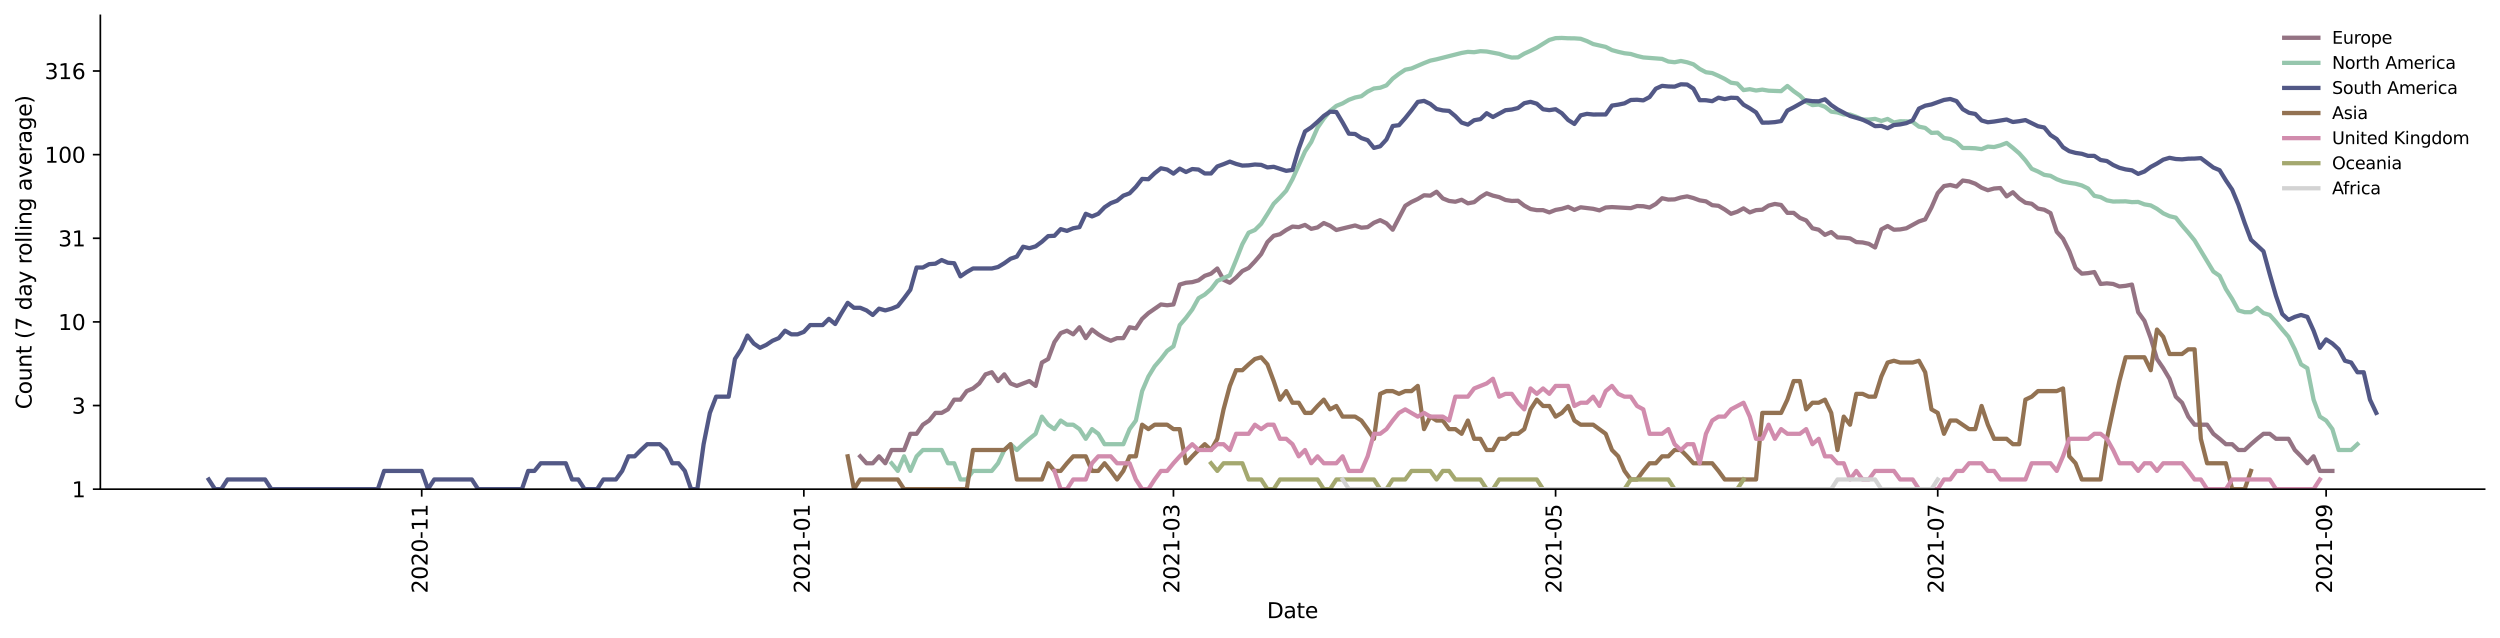 <?xml version="1.0" encoding="utf-8" standalone="no"?>
<!DOCTYPE svg PUBLIC "-//W3C//DTD SVG 1.1//EN"
  "http://www.w3.org/Graphics/SVG/1.1/DTD/svg11.dtd">
<svg height="298.621pt" version="1.1" viewBox="0 0 1170.166 298.621" width="1170.166pt" xmlns="http://www.w3.org/2000/svg" xmlns:xlink="http://www.w3.org/1999/xlink">
 <defs>
  <style type="text/css">*{stroke-linecap:butt;stroke-linejoin:round;}</style>
 </defs>
 <g id="figure_1">
  <g id="patch_1">
   <path d="M 0 298.621 
L 1170.166 298.621 
L 1170.166 0 
L 0 0 
z
" style="fill:#ffffff;"/>
  </g>
  <g id="axes_1">
   <g id="patch_2">
    <path d="M 46.966 228.96 
L 1162.966 228.96 
L 1162.966 7.2 
L 46.966 7.2 
z
" style="fill:#ffffff;"/>
   </g>
   <g id="matplotlib.axis_1">
    <g id="xtick_1">
     <g id="line2d_1">
      <defs>
       <path d="M 0 0 
L 0 3.5 
" id="m17abf84354" style="stroke:#000000;stroke-width:0.8;"/>
      </defs>
      <g>
       <use style="stroke:#000000;stroke-width:0.8;" x="197.388" xlink:href="#m17abf84354" y="228.96"/>
      </g>
     </g>
     <g id="text_1">
      <!-- 2020-11 -->
      <g transform="translate(200.147 277.743)rotate(-90)scale(0.1 -0.1)">
       <defs>
        <path d="M 1228 531 
L 3431 531 
L 3431 0 
L 469 0 
L 469 531 
Q 828 903 1448 1529 
Q 2069 2156 2228 2338 
Q 2531 2678 2651 2914 
Q 2772 3150 2772 3378 
Q 2772 3750 2511 3984 
Q 2250 4219 1831 4219 
Q 1534 4219 1204 4116 
Q 875 4013 500 3803 
L 500 4441 
Q 881 4594 1212 4672 
Q 1544 4750 1819 4750 
Q 2544 4750 2975 4387 
Q 3406 4025 3406 3419 
Q 3406 3131 3298 2873 
Q 3191 2616 2906 2266 
Q 2828 2175 2409 1742 
Q 1991 1309 1228 531 
z
" id="DejaVuSans-32" transform="scale(0.016)"/>
        <path d="M 2034 4250 
Q 1547 4250 1301 3770 
Q 1056 3291 1056 2328 
Q 1056 1369 1301 889 
Q 1547 409 2034 409 
Q 2525 409 2770 889 
Q 3016 1369 3016 2328 
Q 3016 3291 2770 3770 
Q 2525 4250 2034 4250 
z
M 2034 4750 
Q 2819 4750 3233 4129 
Q 3647 3509 3647 2328 
Q 3647 1150 3233 529 
Q 2819 -91 2034 -91 
Q 1250 -91 836 529 
Q 422 1150 422 2328 
Q 422 3509 836 4129 
Q 1250 4750 2034 4750 
z
" id="DejaVuSans-30" transform="scale(0.016)"/>
        <path d="M 313 2009 
L 1997 2009 
L 1997 1497 
L 313 1497 
L 313 2009 
z
" id="DejaVuSans-2d" transform="scale(0.016)"/>
        <path d="M 794 531 
L 1825 531 
L 1825 4091 
L 703 3866 
L 703 4441 
L 1819 4666 
L 2450 4666 
L 2450 531 
L 3481 531 
L 3481 0 
L 794 0 
L 794 531 
z
" id="DejaVuSans-31" transform="scale(0.016)"/>
       </defs>
       <use xlink:href="#DejaVuSans-32"/>
       <use x="63.623" xlink:href="#DejaVuSans-30"/>
       <use x="127.246" xlink:href="#DejaVuSans-32"/>
       <use x="190.869" xlink:href="#DejaVuSans-30"/>
       <use x="254.492" xlink:href="#DejaVuSans-2d"/>
       <use x="290.576" xlink:href="#DejaVuSans-31"/>
       <use x="354.199" xlink:href="#DejaVuSans-31"/>
      </g>
     </g>
    </g>
    <g id="xtick_2">
     <g id="line2d_2">
      <g>
       <use style="stroke:#000000;stroke-width:0.8;" x="376.253" xlink:href="#m17abf84354" y="228.96"/>
      </g>
     </g>
     <g id="text_2">
      <!-- 2021-01 -->
      <g transform="translate(379.012 277.743)rotate(-90)scale(0.1 -0.1)">
       <use xlink:href="#DejaVuSans-32"/>
       <use x="63.623" xlink:href="#DejaVuSans-30"/>
       <use x="127.246" xlink:href="#DejaVuSans-32"/>
       <use x="190.869" xlink:href="#DejaVuSans-31"/>
       <use x="254.492" xlink:href="#DejaVuSans-2d"/>
       <use x="290.576" xlink:href="#DejaVuSans-30"/>
       <use x="354.199" xlink:href="#DejaVuSans-31"/>
      </g>
     </g>
    </g>
    <g id="xtick_3">
     <g id="line2d_3">
      <g>
       <use style="stroke:#000000;stroke-width:0.8;" x="549.254" xlink:href="#m17abf84354" y="228.96"/>
      </g>
     </g>
     <g id="text_3">
      <!-- 2021-03 -->
      <g transform="translate(552.013 277.743)rotate(-90)scale(0.1 -0.1)">
       <defs>
        <path d="M 2597 2516 
Q 3050 2419 3304 2112 
Q 3559 1806 3559 1356 
Q 3559 666 3084 287 
Q 2609 -91 1734 -91 
Q 1441 -91 1130 -33 
Q 819 25 488 141 
L 488 750 
Q 750 597 1062 519 
Q 1375 441 1716 441 
Q 2309 441 2620 675 
Q 2931 909 2931 1356 
Q 2931 1769 2642 2001 
Q 2353 2234 1838 2234 
L 1294 2234 
L 1294 2753 
L 1863 2753 
Q 2328 2753 2575 2939 
Q 2822 3125 2822 3475 
Q 2822 3834 2567 4026 
Q 2313 4219 1838 4219 
Q 1578 4219 1281 4162 
Q 984 4106 628 3988 
L 628 4550 
Q 988 4650 1302 4700 
Q 1616 4750 1894 4750 
Q 2613 4750 3031 4423 
Q 3450 4097 3450 3541 
Q 3450 3153 3228 2886 
Q 3006 2619 2597 2516 
z
" id="DejaVuSans-33" transform="scale(0.016)"/>
       </defs>
       <use xlink:href="#DejaVuSans-32"/>
       <use x="63.623" xlink:href="#DejaVuSans-30"/>
       <use x="127.246" xlink:href="#DejaVuSans-32"/>
       <use x="190.869" xlink:href="#DejaVuSans-31"/>
       <use x="254.492" xlink:href="#DejaVuSans-2d"/>
       <use x="290.576" xlink:href="#DejaVuSans-30"/>
       <use x="354.199" xlink:href="#DejaVuSans-33"/>
      </g>
     </g>
    </g>
    <g id="xtick_4">
     <g id="line2d_4">
      <g>
       <use style="stroke:#000000;stroke-width:0.8;" x="728.119" xlink:href="#m17abf84354" y="228.96"/>
      </g>
     </g>
     <g id="text_4">
      <!-- 2021-05 -->
      <g transform="translate(730.878 277.743)rotate(-90)scale(0.1 -0.1)">
       <defs>
        <path d="M 691 4666 
L 3169 4666 
L 3169 4134 
L 1269 4134 
L 1269 2991 
Q 1406 3038 1543 3061 
Q 1681 3084 1819 3084 
Q 2600 3084 3056 2656 
Q 3513 2228 3513 1497 
Q 3513 744 3044 326 
Q 2575 -91 1722 -91 
Q 1428 -91 1123 -41 
Q 819 9 494 109 
L 494 744 
Q 775 591 1075 516 
Q 1375 441 1709 441 
Q 2250 441 2565 725 
Q 2881 1009 2881 1497 
Q 2881 1984 2565 2268 
Q 2250 2553 1709 2553 
Q 1456 2553 1204 2497 
Q 953 2441 691 2322 
L 691 4666 
z
" id="DejaVuSans-35" transform="scale(0.016)"/>
       </defs>
       <use xlink:href="#DejaVuSans-32"/>
       <use x="63.623" xlink:href="#DejaVuSans-30"/>
       <use x="127.246" xlink:href="#DejaVuSans-32"/>
       <use x="190.869" xlink:href="#DejaVuSans-31"/>
       <use x="254.492" xlink:href="#DejaVuSans-2d"/>
       <use x="290.576" xlink:href="#DejaVuSans-30"/>
       <use x="354.199" xlink:href="#DejaVuSans-35"/>
      </g>
     </g>
    </g>
    <g id="xtick_5">
     <g id="line2d_5">
      <g>
       <use style="stroke:#000000;stroke-width:0.8;" x="906.983" xlink:href="#m17abf84354" y="228.96"/>
      </g>
     </g>
     <g id="text_5">
      <!-- 2021-07 -->
      <g transform="translate(909.743 277.743)rotate(-90)scale(0.1 -0.1)">
       <defs>
        <path d="M 525 4666 
L 3525 4666 
L 3525 4397 
L 1831 0 
L 1172 0 
L 2766 4134 
L 525 4134 
L 525 4666 
z
" id="DejaVuSans-37" transform="scale(0.016)"/>
       </defs>
       <use xlink:href="#DejaVuSans-32"/>
       <use x="63.623" xlink:href="#DejaVuSans-30"/>
       <use x="127.246" xlink:href="#DejaVuSans-32"/>
       <use x="190.869" xlink:href="#DejaVuSans-31"/>
       <use x="254.492" xlink:href="#DejaVuSans-2d"/>
       <use x="290.576" xlink:href="#DejaVuSans-30"/>
       <use x="354.199" xlink:href="#DejaVuSans-37"/>
      </g>
     </g>
    </g>
    <g id="xtick_6">
     <g id="line2d_6">
      <g>
       <use style="stroke:#000000;stroke-width:0.8;" x="1088.781" xlink:href="#m17abf84354" y="228.96"/>
      </g>
     </g>
     <g id="text_6">
      <!-- 2021-09 -->
      <g transform="translate(1091.54 277.743)rotate(-90)scale(0.1 -0.1)">
       <defs>
        <path d="M 703 97 
L 703 672 
Q 941 559 1184 500 
Q 1428 441 1663 441 
Q 2288 441 2617 861 
Q 2947 1281 2994 2138 
Q 2813 1869 2534 1725 
Q 2256 1581 1919 1581 
Q 1219 1581 811 2004 
Q 403 2428 403 3163 
Q 403 3881 828 4315 
Q 1253 4750 1959 4750 
Q 2769 4750 3195 4129 
Q 3622 3509 3622 2328 
Q 3622 1225 3098 567 
Q 2575 -91 1691 -91 
Q 1453 -91 1209 -44 
Q 966 3 703 97 
z
M 1959 2075 
Q 2384 2075 2632 2365 
Q 2881 2656 2881 3163 
Q 2881 3666 2632 3958 
Q 2384 4250 1959 4250 
Q 1534 4250 1286 3958 
Q 1038 3666 1038 3163 
Q 1038 2656 1286 2365 
Q 1534 2075 1959 2075 
z
" id="DejaVuSans-39" transform="scale(0.016)"/>
       </defs>
       <use xlink:href="#DejaVuSans-32"/>
       <use x="63.623" xlink:href="#DejaVuSans-30"/>
       <use x="127.246" xlink:href="#DejaVuSans-32"/>
       <use x="190.869" xlink:href="#DejaVuSans-31"/>
       <use x="254.492" xlink:href="#DejaVuSans-2d"/>
       <use x="290.576" xlink:href="#DejaVuSans-30"/>
       <use x="354.199" xlink:href="#DejaVuSans-39"/>
      </g>
     </g>
    </g>
    <g id="text_7">
     <!-- Date -->
     <g transform="translate(593.015 289.341)scale(0.1 -0.1)">
      <defs>
       <path d="M 1259 4147 
L 1259 519 
L 2022 519 
Q 2988 519 3436 956 
Q 3884 1394 3884 2338 
Q 3884 3275 3436 3711 
Q 2988 4147 2022 4147 
L 1259 4147 
z
M 628 4666 
L 1925 4666 
Q 3281 4666 3915 4102 
Q 4550 3538 4550 2338 
Q 4550 1131 3912 565 
Q 3275 0 1925 0 
L 628 0 
L 628 4666 
z
" id="DejaVuSans-44" transform="scale(0.016)"/>
       <path d="M 2194 1759 
Q 1497 1759 1228 1600 
Q 959 1441 959 1056 
Q 959 750 1161 570 
Q 1363 391 1709 391 
Q 2188 391 2477 730 
Q 2766 1069 2766 1631 
L 2766 1759 
L 2194 1759 
z
M 3341 1997 
L 3341 0 
L 2766 0 
L 2766 531 
Q 2569 213 2275 61 
Q 1981 -91 1556 -91 
Q 1019 -91 701 211 
Q 384 513 384 1019 
Q 384 1609 779 1909 
Q 1175 2209 1959 2209 
L 2766 2209 
L 2766 2266 
Q 2766 2663 2505 2880 
Q 2244 3097 1772 3097 
Q 1472 3097 1187 3025 
Q 903 2953 641 2809 
L 641 3341 
Q 956 3463 1253 3523 
Q 1550 3584 1831 3584 
Q 2591 3584 2966 3190 
Q 3341 2797 3341 1997 
z
" id="DejaVuSans-61" transform="scale(0.016)"/>
       <path d="M 1172 4494 
L 1172 3500 
L 2356 3500 
L 2356 3053 
L 1172 3053 
L 1172 1153 
Q 1172 725 1289 603 
Q 1406 481 1766 481 
L 2356 481 
L 2356 0 
L 1766 0 
Q 1100 0 847 248 
Q 594 497 594 1153 
L 594 3053 
L 172 3053 
L 172 3500 
L 594 3500 
L 594 4494 
L 1172 4494 
z
" id="DejaVuSans-74" transform="scale(0.016)"/>
       <path d="M 3597 1894 
L 3597 1613 
L 953 1613 
Q 991 1019 1311 708 
Q 1631 397 2203 397 
Q 2534 397 2845 478 
Q 3156 559 3463 722 
L 3463 178 
Q 3153 47 2828 -22 
Q 2503 -91 2169 -91 
Q 1331 -91 842 396 
Q 353 884 353 1716 
Q 353 2575 817 3079 
Q 1281 3584 2069 3584 
Q 2775 3584 3186 3129 
Q 3597 2675 3597 1894 
z
M 3022 2063 
Q 3016 2534 2758 2815 
Q 2500 3097 2075 3097 
Q 1594 3097 1305 2825 
Q 1016 2553 972 2059 
L 3022 2063 
z
" id="DejaVuSans-65" transform="scale(0.016)"/>
      </defs>
      <use xlink:href="#DejaVuSans-44"/>
      <use x="77.002" xlink:href="#DejaVuSans-61"/>
      <use x="138.281" xlink:href="#DejaVuSans-74"/>
      <use x="177.49" xlink:href="#DejaVuSans-65"/>
     </g>
    </g>
   </g>
   <g id="matplotlib.axis_2">
    <g id="ytick_1">
     <g id="line2d_7">
      <defs>
       <path d="M 0 0 
L -3.5 0 
" id="m93c67cd9a4" style="stroke:#000000;stroke-width:0.8;"/>
      </defs>
      <g>
       <use style="stroke:#000000;stroke-width:0.8;" x="46.966" xlink:href="#m93c67cd9a4" y="228.96"/>
      </g>
     </g>
     <g id="text_8">
      <!-- 1 -->
      <g transform="translate(33.603 232.759)scale(0.1 -0.1)">
       <use xlink:href="#DejaVuSans-31"/>
      </g>
     </g>
    </g>
    <g id="ytick_2">
     <g id="line2d_8">
      <g>
       <use style="stroke:#000000;stroke-width:0.8;" x="46.966" xlink:href="#m93c67cd9a4" y="189.814"/>
      </g>
     </g>
     <g id="text_9">
      <!-- 3 -->
      <g transform="translate(33.603 193.613)scale(0.1 -0.1)">
       <use xlink:href="#DejaVuSans-33"/>
      </g>
     </g>
    </g>
    <g id="ytick_3">
     <g id="line2d_9">
      <g>
       <use style="stroke:#000000;stroke-width:0.8;" x="46.966" xlink:href="#m93c67cd9a4" y="150.668"/>
      </g>
     </g>
     <g id="text_10">
      <!-- 10 -->
      <g transform="translate(27.241 154.467)scale(0.1 -0.1)">
       <use xlink:href="#DejaVuSans-31"/>
       <use x="63.623" xlink:href="#DejaVuSans-30"/>
      </g>
     </g>
    </g>
    <g id="ytick_4">
     <g id="line2d_10">
      <g>
       <use style="stroke:#000000;stroke-width:0.8;" x="46.966" xlink:href="#m93c67cd9a4" y="111.522"/>
      </g>
     </g>
     <g id="text_11">
      <!-- 31 -->
      <g transform="translate(27.241 115.322)scale(0.1 -0.1)">
       <use xlink:href="#DejaVuSans-33"/>
       <use x="63.623" xlink:href="#DejaVuSans-31"/>
      </g>
     </g>
    </g>
    <g id="ytick_5">
     <g id="line2d_11">
      <g>
       <use style="stroke:#000000;stroke-width:0.8;" x="46.966" xlink:href="#m93c67cd9a4" y="72.377"/>
      </g>
     </g>
     <g id="text_12">
      <!-- 100 -->
      <g transform="translate(20.878 76.176)scale(0.1 -0.1)">
       <use xlink:href="#DejaVuSans-31"/>
       <use x="63.623" xlink:href="#DejaVuSans-30"/>
       <use x="127.246" xlink:href="#DejaVuSans-30"/>
      </g>
     </g>
    </g>
    <g id="ytick_6">
     <g id="line2d_12">
      <g>
       <use style="stroke:#000000;stroke-width:0.8;" x="46.966" xlink:href="#m93c67cd9a4" y="33.231"/>
      </g>
     </g>
     <g id="text_13">
      <!-- 316 -->
      <g transform="translate(20.878 37.03)scale(0.1 -0.1)">
       <defs>
        <path d="M 2113 2584 
Q 1688 2584 1439 2293 
Q 1191 2003 1191 1497 
Q 1191 994 1439 701 
Q 1688 409 2113 409 
Q 2538 409 2786 701 
Q 3034 994 3034 1497 
Q 3034 2003 2786 2293 
Q 2538 2584 2113 2584 
z
M 3366 4563 
L 3366 3988 
Q 3128 4100 2886 4159 
Q 2644 4219 2406 4219 
Q 1781 4219 1451 3797 
Q 1122 3375 1075 2522 
Q 1259 2794 1537 2939 
Q 1816 3084 2150 3084 
Q 2853 3084 3261 2657 
Q 3669 2231 3669 1497 
Q 3669 778 3244 343 
Q 2819 -91 2113 -91 
Q 1303 -91 875 529 
Q 447 1150 447 2328 
Q 447 3434 972 4092 
Q 1497 4750 2381 4750 
Q 2619 4750 2861 4703 
Q 3103 4656 3366 4563 
z
" id="DejaVuSans-36" transform="scale(0.016)"/>
       </defs>
       <use xlink:href="#DejaVuSans-33"/>
       <use x="63.623" xlink:href="#DejaVuSans-31"/>
       <use x="127.246" xlink:href="#DejaVuSans-36"/>
      </g>
     </g>
    </g>
    <g id="text_14">
     <!-- Count (7 day rolling average) -->
     <g transform="translate(14.798 191.548)rotate(-90)scale(0.1 -0.1)">
      <defs>
       <path d="M 4122 4306 
L 4122 3641 
Q 3803 3938 3442 4084 
Q 3081 4231 2675 4231 
Q 1875 4231 1450 3742 
Q 1025 3253 1025 2328 
Q 1025 1406 1450 917 
Q 1875 428 2675 428 
Q 3081 428 3442 575 
Q 3803 722 4122 1019 
L 4122 359 
Q 3791 134 3420 21 
Q 3050 -91 2638 -91 
Q 1578 -91 968 557 
Q 359 1206 359 2328 
Q 359 3453 968 4101 
Q 1578 4750 2638 4750 
Q 3056 4750 3426 4639 
Q 3797 4528 4122 4306 
z
" id="DejaVuSans-43" transform="scale(0.016)"/>
       <path d="M 1959 3097 
Q 1497 3097 1228 2736 
Q 959 2375 959 1747 
Q 959 1119 1226 758 
Q 1494 397 1959 397 
Q 2419 397 2687 759 
Q 2956 1122 2956 1747 
Q 2956 2369 2687 2733 
Q 2419 3097 1959 3097 
z
M 1959 3584 
Q 2709 3584 3137 3096 
Q 3566 2609 3566 1747 
Q 3566 888 3137 398 
Q 2709 -91 1959 -91 
Q 1206 -91 779 398 
Q 353 888 353 1747 
Q 353 2609 779 3096 
Q 1206 3584 1959 3584 
z
" id="DejaVuSans-6f" transform="scale(0.016)"/>
       <path d="M 544 1381 
L 544 3500 
L 1119 3500 
L 1119 1403 
Q 1119 906 1312 657 
Q 1506 409 1894 409 
Q 2359 409 2629 706 
Q 2900 1003 2900 1516 
L 2900 3500 
L 3475 3500 
L 3475 0 
L 2900 0 
L 2900 538 
Q 2691 219 2414 64 
Q 2138 -91 1772 -91 
Q 1169 -91 856 284 
Q 544 659 544 1381 
z
M 1991 3584 
L 1991 3584 
z
" id="DejaVuSans-75" transform="scale(0.016)"/>
       <path d="M 3513 2113 
L 3513 0 
L 2938 0 
L 2938 2094 
Q 2938 2591 2744 2837 
Q 2550 3084 2163 3084 
Q 1697 3084 1428 2787 
Q 1159 2491 1159 1978 
L 1159 0 
L 581 0 
L 581 3500 
L 1159 3500 
L 1159 2956 
Q 1366 3272 1645 3428 
Q 1925 3584 2291 3584 
Q 2894 3584 3203 3211 
Q 3513 2838 3513 2113 
z
" id="DejaVuSans-6e" transform="scale(0.016)"/>
       <path id="DejaVuSans-20" transform="scale(0.016)"/>
       <path d="M 1984 4856 
Q 1566 4138 1362 3434 
Q 1159 2731 1159 2009 
Q 1159 1288 1364 580 
Q 1569 -128 1984 -844 
L 1484 -844 
Q 1016 -109 783 600 
Q 550 1309 550 2009 
Q 550 2706 781 3412 
Q 1013 4119 1484 4856 
L 1984 4856 
z
" id="DejaVuSans-28" transform="scale(0.016)"/>
       <path d="M 2906 2969 
L 2906 4863 
L 3481 4863 
L 3481 0 
L 2906 0 
L 2906 525 
Q 2725 213 2448 61 
Q 2172 -91 1784 -91 
Q 1150 -91 751 415 
Q 353 922 353 1747 
Q 353 2572 751 3078 
Q 1150 3584 1784 3584 
Q 2172 3584 2448 3432 
Q 2725 3281 2906 2969 
z
M 947 1747 
Q 947 1113 1208 752 
Q 1469 391 1925 391 
Q 2381 391 2643 752 
Q 2906 1113 2906 1747 
Q 2906 2381 2643 2742 
Q 2381 3103 1925 3103 
Q 1469 3103 1208 2742 
Q 947 2381 947 1747 
z
" id="DejaVuSans-64" transform="scale(0.016)"/>
       <path d="M 2059 -325 
Q 1816 -950 1584 -1140 
Q 1353 -1331 966 -1331 
L 506 -1331 
L 506 -850 
L 844 -850 
Q 1081 -850 1212 -737 
Q 1344 -625 1503 -206 
L 1606 56 
L 191 3500 
L 800 3500 
L 1894 763 
L 2988 3500 
L 3597 3500 
L 2059 -325 
z
" id="DejaVuSans-79" transform="scale(0.016)"/>
       <path d="M 2631 2963 
Q 2534 3019 2420 3045 
Q 2306 3072 2169 3072 
Q 1681 3072 1420 2755 
Q 1159 2438 1159 1844 
L 1159 0 
L 581 0 
L 581 3500 
L 1159 3500 
L 1159 2956 
Q 1341 3275 1631 3429 
Q 1922 3584 2338 3584 
Q 2397 3584 2469 3576 
Q 2541 3569 2628 3553 
L 2631 2963 
z
" id="DejaVuSans-72" transform="scale(0.016)"/>
       <path d="M 603 4863 
L 1178 4863 
L 1178 0 
L 603 0 
L 603 4863 
z
" id="DejaVuSans-6c" transform="scale(0.016)"/>
       <path d="M 603 3500 
L 1178 3500 
L 1178 0 
L 603 0 
L 603 3500 
z
M 603 4863 
L 1178 4863 
L 1178 4134 
L 603 4134 
L 603 4863 
z
" id="DejaVuSans-69" transform="scale(0.016)"/>
       <path d="M 2906 1791 
Q 2906 2416 2648 2759 
Q 2391 3103 1925 3103 
Q 1463 3103 1205 2759 
Q 947 2416 947 1791 
Q 947 1169 1205 825 
Q 1463 481 1925 481 
Q 2391 481 2648 825 
Q 2906 1169 2906 1791 
z
M 3481 434 
Q 3481 -459 3084 -895 
Q 2688 -1331 1869 -1331 
Q 1566 -1331 1297 -1286 
Q 1028 -1241 775 -1147 
L 775 -588 
Q 1028 -725 1275 -790 
Q 1522 -856 1778 -856 
Q 2344 -856 2625 -561 
Q 2906 -266 2906 331 
L 2906 616 
Q 2728 306 2450 153 
Q 2172 0 1784 0 
Q 1141 0 747 490 
Q 353 981 353 1791 
Q 353 2603 747 3093 
Q 1141 3584 1784 3584 
Q 2172 3584 2450 3431 
Q 2728 3278 2906 2969 
L 2906 3500 
L 3481 3500 
L 3481 434 
z
" id="DejaVuSans-67" transform="scale(0.016)"/>
       <path d="M 191 3500 
L 800 3500 
L 1894 563 
L 2988 3500 
L 3597 3500 
L 2284 0 
L 1503 0 
L 191 3500 
z
" id="DejaVuSans-76" transform="scale(0.016)"/>
       <path d="M 513 4856 
L 1013 4856 
Q 1481 4119 1714 3412 
Q 1947 2706 1947 2009 
Q 1947 1309 1714 600 
Q 1481 -109 1013 -844 
L 513 -844 
Q 928 -128 1133 580 
Q 1338 1288 1338 2009 
Q 1338 2731 1133 3434 
Q 928 4138 513 4856 
z
" id="DejaVuSans-29" transform="scale(0.016)"/>
      </defs>
      <use xlink:href="#DejaVuSans-43"/>
      <use x="69.824" xlink:href="#DejaVuSans-6f"/>
      <use x="131.006" xlink:href="#DejaVuSans-75"/>
      <use x="194.385" xlink:href="#DejaVuSans-6e"/>
      <use x="257.764" xlink:href="#DejaVuSans-74"/>
      <use x="296.973" xlink:href="#DejaVuSans-20"/>
      <use x="328.76" xlink:href="#DejaVuSans-28"/>
      <use x="367.773" xlink:href="#DejaVuSans-37"/>
      <use x="431.396" xlink:href="#DejaVuSans-20"/>
      <use x="463.184" xlink:href="#DejaVuSans-64"/>
      <use x="526.66" xlink:href="#DejaVuSans-61"/>
      <use x="587.939" xlink:href="#DejaVuSans-79"/>
      <use x="647.119" xlink:href="#DejaVuSans-20"/>
      <use x="678.906" xlink:href="#DejaVuSans-72"/>
      <use x="717.77" xlink:href="#DejaVuSans-6f"/>
      <use x="778.951" xlink:href="#DejaVuSans-6c"/>
      <use x="806.734" xlink:href="#DejaVuSans-6c"/>
      <use x="834.518" xlink:href="#DejaVuSans-69"/>
      <use x="862.301" xlink:href="#DejaVuSans-6e"/>
      <use x="925.68" xlink:href="#DejaVuSans-67"/>
      <use x="989.156" xlink:href="#DejaVuSans-20"/>
      <use x="1020.943" xlink:href="#DejaVuSans-61"/>
      <use x="1082.223" xlink:href="#DejaVuSans-76"/>
      <use x="1141.402" xlink:href="#DejaVuSans-65"/>
      <use x="1202.926" xlink:href="#DejaVuSans-72"/>
      <use x="1244.039" xlink:href="#DejaVuSans-61"/>
      <use x="1305.318" xlink:href="#DejaVuSans-67"/>
      <use x="1368.795" xlink:href="#DejaVuSans-65"/>
      <use x="1430.318" xlink:href="#DejaVuSans-29"/>
     </g>
    </g>
   </g>
   <g id="line2d_13">
    <path clip-path="url(#p5b9814b875)" d="M 402.643 213.592 
L 405.575 216.832 
L 408.507 216.832 
L 411.44 213.592 
L 414.372 216.832 
L 417.304 210.633 
L 423.168 210.633 
L 426.101 203.046 
L 429.033 203.046 
L 431.965 198.79 
L 434.897 196.847 
L 437.83 193.264 
L 440.762 193.264 
L 443.694 191.605 
L 446.626 187.065 
L 449.558 187.065 
L 452.491 183.06 
L 455.423 181.824 
L 458.355 179.478 
L 461.287 175.222 
L 464.219 174.236 
L 467.152 178.363 
L 470.084 175.222 
L 473.016 179.478 
L 475.948 180.631 
L 481.813 178.363 
L 484.745 180.631 
L 487.677 169.696 
L 490.609 168.037 
L 493.542 160.128 
L 496.474 155.91 
L 499.406 154.795 
L 502.338 156.481 
L 505.27 153.188 
L 508.203 158.256 
L 511.135 154.251 
L 514.067 156.481 
L 516.999 158.256 
L 519.931 159.492 
L 522.864 158.256 
L 525.796 158.256 
L 528.728 153.188 
L 531.66 153.715 
L 534.593 149.241 
L 537.525 146.556 
L 543.389 142.503 
L 546.321 142.887 
L 549.254 142.503 
L 552.186 133.202 
L 555.118 132.341 
L 558.05 132.059 
L 560.982 131.227 
L 563.915 129.101 
L 566.847 128.086 
L 569.779 125.673 
L 572.711 130.953 
L 575.644 132.341 
L 578.576 129.882 
L 581.508 126.858 
L 584.44 125.441 
L 587.372 122.348 
L 590.305 118.935 
L 593.237 113.314 
L 596.169 110.369 
L 599.101 109.634 
L 602.033 107.658 
L 604.966 106.052 
L 607.898 106.314 
L 610.83 105.276 
L 613.762 107.114 
L 616.694 106.446 
L 619.627 104.393 
L 622.559 105.662 
L 625.491 107.658 
L 634.288 105.533 
L 637.22 106.579 
L 640.152 106.314 
L 643.084 104.268 
L 646.017 103.05 
L 648.949 104.518 
L 651.881 107.522 
L 657.745 96.336 
L 660.678 94.518 
L 663.61 93.148 
L 666.542 91.404 
L 669.474 91.575 
L 672.407 89.745 
L 675.339 92.881 
L 678.271 94.055 
L 681.203 94.425 
L 684.135 93.508 
L 687.068 95.176 
L 690 94.611 
L 692.932 92.265 
L 695.864 90.482 
L 698.796 91.575 
L 701.729 92.265 
L 704.661 93.599 
L 707.593 94.055 
L 710.525 93.963 
L 713.457 96.237 
L 716.39 97.842 
L 719.322 98.36 
L 722.254 98.36 
L 725.186 99.419 
L 728.119 98.256 
L 731.051 97.74 
L 733.983 96.83 
L 736.915 98.256 
L 739.847 97.03 
L 745.712 97.74 
L 748.644 98.464 
L 751.576 97.131 
L 754.508 96.93 
L 763.305 97.434 
L 766.237 96.434 
L 769.17 96.533 
L 772.102 97.131 
L 775.034 95.462 
L 777.966 92.792 
L 780.898 93.418 
L 783.831 93.328 
L 786.763 92.44 
L 789.695 91.918 
L 792.627 92.704 
L 795.559 93.781 
L 798.492 94.24 
L 801.424 96.042 
L 804.356 96.336 
L 807.288 98.049 
L 810.22 100.071 
L 813.153 99.098 
L 816.085 97.536 
L 819.017 99.419 
L 821.949 98.36 
L 824.882 98.152 
L 827.814 96.237 
L 830.746 95.462 
L 833.678 95.945 
L 836.61 99.635 
L 839.543 99.635 
L 842.475 101.989 
L 845.407 103.17 
L 848.339 106.846 
L 851.271 107.522 
L 854.204 109.926 
L 857.136 108.632 
L 860.068 111.119 
L 863 111.271 
L 865.933 111.578 
L 868.865 113.314 
L 871.797 113.476 
L 874.729 114.133 
L 877.661 115.833 
L 880.594 107.385 
L 883.526 105.791 
L 886.458 107.522 
L 889.39 107.385 
L 892.322 106.846 
L 898.187 103.654 
L 901.119 102.692 
L 904.051 97.131 
L 906.983 90.399 
L 909.916 87.099 
L 912.848 86.578 
L 915.78 87.324 
L 918.712 84.504 
L 921.645 84.923 
L 924.577 85.993 
L 927.509 87.856 
L 930.441 89.025 
L 933.373 88.241 
L 936.306 88.01 
L 939.238 91.918 
L 942.17 89.989 
L 945.102 92.881 
L 948.034 94.893 
L 950.967 95.367 
L 953.899 97.638 
L 956.831 98.152 
L 959.763 99.744 
L 962.696 108.491 
L 965.628 111.732 
L 968.56 117.623 
L 971.492 125.441 
L 974.424 128.086 
L 977.357 127.837 
L 980.289 127.344 
L 983.221 132.913 
L 986.153 132.626 
L 989.085 132.913 
L 992.018 134.086 
L 994.95 133.789 
L 997.882 133.202 
L 1000.814 146.128 
L 1003.746 150.186 
L 1006.679 158.256 
L 1009.611 168.037 
L 1012.543 172.347 
L 1015.475 177.283 
L 1018.408 185.677 
L 1021.34 188.512 
L 1024.272 195.008 
L 1027.204 198.79 
L 1033.069 198.79 
L 1036.001 203.046 
L 1038.933 205.392 
L 1041.865 207.912 
L 1044.797 207.912 
L 1047.73 210.633 
L 1050.662 210.633 
L 1053.594 207.912 
L 1056.526 205.392 
L 1059.459 203.046 
L 1062.391 203.046 
L 1065.323 205.392 
L 1071.187 205.392 
L 1074.12 210.633 
L 1077.052 213.592 
L 1079.984 216.832 
L 1082.916 213.592 
L 1085.848 220.415 
L 1091.713 220.415 
L 1091.713 220.415 
" style="fill:none;stroke:#947383;stroke-linecap:square;stroke-width:2;"/>
   </g>
   <g id="line2d_14">
    <path clip-path="url(#p5b9814b875)" d="M 417.304 216.832 
L 420.236 220.415 
L 423.168 213.592 
L 426.101 220.415 
L 429.033 213.592 
L 431.965 210.633 
L 440.762 210.633 
L 443.694 216.832 
L 446.626 216.832 
L 449.558 224.42 
L 452.491 224.42 
L 455.423 220.415 
L 464.219 220.415 
L 467.152 216.832 
L 470.084 210.633 
L 473.016 207.912 
L 475.948 210.633 
L 478.88 207.912 
L 481.813 205.392 
L 484.745 203.046 
L 487.677 195.008 
L 490.609 198.79 
L 493.542 200.852 
L 496.474 196.847 
L 499.406 198.79 
L 502.338 198.79 
L 505.27 200.852 
L 508.203 205.392 
L 511.135 200.852 
L 514.067 203.046 
L 516.999 207.912 
L 525.796 207.912 
L 528.728 200.852 
L 531.66 196.847 
L 534.593 183.06 
L 537.525 176.237 
L 540.457 171.44 
L 543.389 168.037 
L 546.321 164.213 
L 549.254 162.109 
L 552.186 152.158 
L 555.118 148.779 
L 558.05 144.876 
L 560.982 139.576 
L 563.915 137.867 
L 566.847 135.3 
L 569.779 131.502 
L 575.644 128.844 
L 578.576 121.72 
L 581.508 114.299 
L 584.44 108.915 
L 587.372 107.658 
L 590.305 104.769 
L 593.237 100.181 
L 596.169 95.367 
L 599.101 92.44 
L 602.033 89.263 
L 604.966 83.885 
L 610.83 70.903 
L 613.762 66.462 
L 616.694 59.81 
L 619.627 55.526 
L 622.559 51.962 
L 625.491 49.57 
L 628.423 48.398 
L 631.356 46.713 
L 634.288 45.634 
L 637.22 45.042 
L 640.152 42.873 
L 643.084 41.416 
L 646.017 41.066 
L 648.949 39.962 
L 651.881 36.8 
L 654.813 34.556 
L 657.745 32.631 
L 660.678 32.047 
L 666.542 29.532 
L 669.474 28.38 
L 672.407 27.76 
L 684.135 24.782 
L 687.068 24.271 
L 690 24.436 
L 692.932 23.953 
L 695.864 24.117 
L 701.729 25.216 
L 704.661 26.201 
L 707.593 26.933 
L 710.525 26.857 
L 713.457 25.107 
L 716.39 23.778 
L 719.322 22.31 
L 725.186 18.689 
L 728.119 17.848 
L 731.051 17.76 
L 733.983 17.916 
L 736.915 17.946 
L 739.847 18.152 
L 742.78 19.224 
L 745.712 20.626 
L 751.576 21.955 
L 754.508 23.454 
L 757.441 24.259 
L 760.373 24.926 
L 763.305 25.265 
L 766.237 26.188 
L 769.17 26.882 
L 777.966 27.564 
L 780.898 28.796 
L 783.831 29.134 
L 786.763 28.54 
L 789.695 29.148 
L 792.627 30.101 
L 795.559 32.27 
L 798.492 33.813 
L 801.424 34.206 
L 804.356 35.495 
L 807.288 36.937 
L 810.22 38.712 
L 813.153 39.112 
L 816.085 42.167 
L 819.017 41.75 
L 821.949 42.367 
L 824.882 41.948 
L 827.814 42.448 
L 833.678 42.67 
L 836.61 40.244 
L 839.543 42.67 
L 842.475 44.739 
L 845.407 47.639 
L 848.339 49.199 
L 851.271 48.93 
L 854.204 49.969 
L 857.136 52.256 
L 860.068 52.635 
L 863 53.571 
L 865.933 53.599 
L 868.865 54.65 
L 871.797 55.973 
L 874.729 55.973 
L 877.661 55.645 
L 880.594 56.609 
L 883.526 55.675 
L 886.458 57.319 
L 889.39 56.762 
L 892.322 56.823 
L 895.255 57.07 
L 898.187 59.277 
L 901.119 59.877 
L 904.051 62.208 
L 906.983 62.065 
L 909.916 64.596 
L 912.848 65.062 
L 915.78 66.503 
L 918.712 69.269 
L 921.645 69.269 
L 924.577 69.402 
L 927.509 69.805 
L 930.441 68.61 
L 933.373 68.828 
L 936.306 68.049 
L 939.238 66.914 
L 942.17 69.224 
L 945.102 71.751 
L 948.034 75.054 
L 950.967 79.006 
L 953.899 80.269 
L 956.831 81.836 
L 959.763 82.288 
L 962.696 83.885 
L 965.628 84.993 
L 968.56 85.561 
L 971.492 85.993 
L 974.424 86.8 
L 977.357 88.241 
L 980.289 91.66 
L 983.221 92.265 
L 986.153 93.781 
L 989.085 94.332 
L 994.95 94.24 
L 997.882 94.611 
L 1000.814 94.518 
L 1003.746 95.654 
L 1006.679 96.14 
L 1009.611 97.74 
L 1012.543 99.853 
L 1015.475 101.186 
L 1018.408 101.873 
L 1021.34 105.533 
L 1024.272 108.915 
L 1027.204 112.514 
L 1036.001 127.1 
L 1038.933 129.101 
L 1041.865 135.3 
L 1044.797 139.929 
L 1047.73 145.288 
L 1050.662 146.128 
L 1053.594 146.128 
L 1056.526 144.067 
L 1059.459 146.556 
L 1062.391 147.428 
L 1065.323 150.668 
L 1068.255 154.251 
L 1071.187 157.654 
L 1074.12 163.497 
L 1077.052 170.557 
L 1079.984 172.347 
L 1082.916 187.065 
L 1085.848 195.008 
L 1088.781 196.847 
L 1091.713 200.852 
L 1094.645 210.633 
L 1100.51 210.633 
L 1103.442 207.912 
L 1103.442 207.912 
" style="fill:none;stroke:#96c6ad;stroke-linecap:square;stroke-width:2;"/>
   </g>
   <g id="line2d_15">
    <path clip-path="url(#p5b9814b875)" d="M 97.693 224.42 
L 100.625 228.96 
L 103.557 228.96 
L 106.49 224.42 
L 124.083 224.42 
L 127.015 228.96 
L 176.863 228.96 
L 179.795 220.415 
L 197.388 220.415 
L 200.32 228.96 
L 203.253 224.42 
L 220.846 224.42 
L 223.778 228.96 
L 244.304 228.96 
L 247.236 220.415 
L 250.168 220.415 
L 253.1 216.832 
L 264.829 216.832 
L 267.761 224.42 
L 270.693 224.42 
L 273.626 228.96 
L 279.49 228.96 
L 282.422 224.42 
L 288.287 224.42 
L 291.219 220.415 
L 294.151 213.592 
L 297.083 213.592 
L 300.016 210.633 
L 302.948 207.912 
L 308.812 207.912 
L 311.744 210.633 
L 314.677 216.832 
L 317.609 216.832 
L 320.541 220.415 
L 323.473 228.96 
L 326.405 228.96 
L 329.338 207.912 
L 332.27 193.264 
L 335.202 185.677 
L 341.067 185.677 
L 343.999 168.037 
L 346.931 163.497 
L 349.863 157.062 
L 352.795 160.775 
L 355.728 162.796 
L 358.66 161.436 
L 361.592 159.492 
L 364.524 158.256 
L 367.456 154.795 
L 370.389 156.481 
L 373.321 156.481 
L 376.253 155.348 
L 379.185 152.158 
L 385.05 152.158 
L 387.982 149.241 
L 390.914 151.654 
L 393.846 146.556 
L 396.779 141.747 
L 399.711 144.067 
L 402.643 144.067 
L 405.575 145.288 
L 408.507 147.428 
L 411.44 144.469 
L 414.372 145.288 
L 417.304 144.469 
L 420.236 143.276 
L 423.168 139.576 
L 426.101 135.611 
L 429.033 125.211 
L 431.965 125.211 
L 434.897 123.639 
L 437.83 123.421 
L 440.762 121.72 
L 443.694 122.988 
L 446.626 123.203 
L 449.558 129.359 
L 452.491 127.344 
L 455.423 125.673 
L 464.219 125.673 
L 467.152 124.982 
L 470.084 123.203 
L 473.016 121.104 
L 475.948 120.101 
L 478.88 115.486 
L 481.813 116.184 
L 484.745 115.314 
L 487.677 113.152 
L 490.609 110.517 
L 493.542 110.369 
L 496.474 107.25 
L 499.406 108.072 
L 502.338 106.846 
L 505.27 106.314 
L 508.203 100.071 
L 511.135 101.3 
L 514.067 100.071 
L 516.999 97.03 
L 519.931 95.081 
L 522.864 93.963 
L 525.796 91.575 
L 528.728 90.482 
L 531.66 87.475 
L 534.593 83.749 
L 537.525 83.885 
L 540.457 81.075 
L 543.389 78.771 
L 546.321 79.362 
L 549.254 81.263 
L 552.186 78.947 
L 555.118 80.515 
L 558.05 79.124 
L 560.982 79.362 
L 563.915 81.2 
L 566.847 81.2 
L 569.779 77.902 
L 572.711 76.834 
L 575.644 75.637 
L 578.576 76.723 
L 581.508 77.505 
L 584.44 77.392 
L 587.372 77 
L 590.305 77.168 
L 593.237 78.363 
L 596.169 78.074 
L 602.033 79.964 
L 604.966 79.541 
L 607.898 69.625 
L 610.83 61.531 
L 613.762 59.609 
L 616.694 57.039 
L 619.627 54.249 
L 622.559 52.283 
L 625.491 52.418 
L 628.423 57.319 
L 631.356 62.571 
L 634.288 62.717 
L 637.22 64.634 
L 640.152 65.615 
L 643.084 69.224 
L 646.017 68.48 
L 648.949 65.298 
L 651.881 58.981 
L 654.813 58.59 
L 657.745 55.291 
L 660.678 51.643 
L 663.61 47.709 
L 666.542 47.219 
L 669.474 48.639 
L 672.407 51.016 
L 675.339 51.67 
L 678.271 51.909 
L 681.203 54.363 
L 684.135 57.381 
L 687.068 58.332 
L 690 56.274 
L 692.932 55.764 
L 695.864 52.99 
L 698.796 54.766 
L 704.661 51.591 
L 707.593 51.276 
L 710.525 50.552 
L 713.457 48.302 
L 716.39 47.662 
L 719.322 48.542 
L 722.254 51.146 
L 725.186 51.564 
L 728.119 51.12 
L 731.051 53.017 
L 733.983 56.154 
L 736.915 58.012 
L 739.847 53.993 
L 742.78 53.293 
L 745.712 53.599 
L 751.576 53.571 
L 754.508 49.421 
L 757.441 48.979 
L 760.373 48.374 
L 763.305 46.804 
L 766.237 46.69 
L 769.17 46.988 
L 772.102 45.435 
L 775.034 41.514 
L 777.966 40.188 
L 780.898 40.472 
L 783.831 40.548 
L 786.763 39.461 
L 789.695 39.571 
L 792.627 41.475 
L 795.559 46.896 
L 798.492 46.919 
L 801.424 47.358 
L 804.356 45.723 
L 807.288 46.395 
L 810.22 45.745 
L 813.153 45.856 
L 816.085 49.003 
L 819.017 50.681 
L 821.949 52.607 
L 824.882 57.413 
L 827.814 57.381 
L 830.746 57.163 
L 833.678 56.67 
L 836.61 51.749 
L 839.543 50.247 
L 845.407 46.965 
L 848.339 47.358 
L 851.271 47.428 
L 854.204 46.485 
L 857.136 49.175 
L 860.068 51.172 
L 865.933 54.277 
L 871.797 56.003 
L 874.729 57.381 
L 877.661 59.046 
L 880.594 58.915 
L 883.526 60.012 
L 886.458 58.525 
L 889.39 58.236 
L 892.322 57.632 
L 895.255 56.335 
L 898.187 50.835 
L 901.119 49.471 
L 904.051 48.881 
L 909.916 46.781 
L 912.848 46.327 
L 915.78 47.312 
L 918.712 51.12 
L 921.645 52.798 
L 924.577 53.349 
L 927.509 56.396 
L 930.441 57.225 
L 933.373 56.885 
L 939.238 55.943 
L 942.17 57.101 
L 945.102 56.731 
L 948.034 56.214 
L 953.899 59.079 
L 956.831 59.676 
L 959.763 63.195 
L 962.696 65.102 
L 965.628 68.916 
L 968.56 70.764 
L 971.492 71.561 
L 974.424 71.99 
L 977.357 72.964 
L 980.289 72.964 
L 983.221 74.896 
L 986.153 75.37 
L 989.085 77.224 
L 992.018 78.537 
L 994.95 79.302 
L 997.882 79.722 
L 1000.814 81.39 
L 1003.746 80.269 
L 1006.679 78.132 
L 1009.611 76.558 
L 1012.543 74.74 
L 1015.475 73.866 
L 1018.408 74.429 
L 1021.34 74.584 
L 1024.272 74.274 
L 1027.204 74.223 
L 1030.136 74.018 
L 1036.001 78.421 
L 1038.933 79.662 
L 1041.865 84.435 
L 1044.797 88.788 
L 1047.73 95.848 
L 1050.662 104.393 
L 1053.594 112.199 
L 1059.459 117.623 
L 1062.391 128.337 
L 1065.323 138.541 
L 1068.255 146.989 
L 1071.187 149.71 
L 1074.12 148.322 
L 1077.052 147.428 
L 1079.984 148.322 
L 1082.916 154.795 
L 1085.848 162.796 
L 1088.781 158.868 
L 1091.713 160.775 
L 1094.645 163.497 
L 1097.577 168.857 
L 1100.51 169.696 
L 1103.442 174.236 
L 1106.374 174.236 
L 1109.306 187.065 
L 1112.238 193.264 
L 1112.238 193.264 
" style="fill:none;stroke:#525886;stroke-linecap:square;stroke-width:2;"/>
   </g>
   <g id="line2d_16">
    <path clip-path="url(#p5b9814b875)" d="M 396.779 213.592 
L 399.711 228.96 
L 402.643 224.42 
L 420.236 224.42 
L 423.168 228.96 
L 452.491 228.96 
L 455.423 210.633 
L 470.084 210.633 
L 473.016 207.912 
L 475.948 224.42 
L 487.677 224.42 
L 490.609 216.832 
L 493.542 220.415 
L 496.474 220.415 
L 499.406 216.832 
L 502.338 213.592 
L 508.203 213.592 
L 511.135 220.415 
L 514.067 220.415 
L 516.999 216.832 
L 519.931 220.415 
L 522.864 224.42 
L 525.796 220.415 
L 528.728 213.592 
L 531.66 213.592 
L 534.593 198.79 
L 537.525 200.852 
L 540.457 198.79 
L 546.321 198.79 
L 549.254 200.852 
L 552.186 200.852 
L 555.118 216.832 
L 558.05 213.592 
L 560.982 210.633 
L 563.915 207.912 
L 566.847 210.633 
L 569.779 205.392 
L 572.711 191.605 
L 575.644 180.631 
L 578.576 173.279 
L 581.508 173.279 
L 584.44 170.557 
L 587.372 168.037 
L 590.305 167.237 
L 593.237 170.557 
L 596.169 178.363 
L 599.101 187.065 
L 602.033 183.06 
L 604.966 188.512 
L 607.898 188.512 
L 610.83 193.264 
L 613.762 193.264 
L 616.694 190.024 
L 619.627 187.065 
L 622.559 191.605 
L 625.491 190.024 
L 628.423 195.008 
L 634.288 195.008 
L 637.22 196.847 
L 640.152 200.852 
L 643.084 205.392 
L 646.017 184.343 
L 648.949 183.06 
L 651.881 183.06 
L 654.813 184.343 
L 657.745 183.06 
L 660.678 183.06 
L 663.61 180.631 
L 666.542 200.852 
L 669.474 195.008 
L 672.407 196.847 
L 675.339 196.847 
L 678.271 200.852 
L 681.203 200.852 
L 684.135 203.046 
L 687.068 196.847 
L 690 205.392 
L 692.932 205.392 
L 695.864 210.633 
L 698.796 210.633 
L 701.729 205.392 
L 704.661 205.392 
L 707.593 203.046 
L 710.525 203.046 
L 713.457 200.852 
L 716.39 191.605 
L 719.322 187.065 
L 722.254 190.024 
L 725.186 190.024 
L 728.119 195.008 
L 731.051 193.264 
L 733.983 190.024 
L 736.915 196.847 
L 739.847 198.79 
L 745.712 198.79 
L 751.576 203.046 
L 754.508 210.633 
L 757.441 213.592 
L 760.373 220.415 
L 763.305 224.42 
L 766.237 224.42 
L 769.17 220.415 
L 772.102 216.832 
L 775.034 216.832 
L 777.966 213.592 
L 780.898 213.592 
L 783.831 210.633 
L 786.763 210.633 
L 789.695 213.592 
L 792.627 216.832 
L 801.424 216.832 
L 804.356 220.415 
L 807.288 224.42 
L 821.949 224.42 
L 824.882 193.264 
L 833.678 193.264 
L 836.61 187.065 
L 839.543 178.363 
L 842.475 178.363 
L 845.407 191.605 
L 848.339 188.512 
L 851.271 188.512 
L 854.204 187.065 
L 857.136 193.264 
L 860.068 210.633 
L 863 195.008 
L 865.933 198.79 
L 868.865 184.343 
L 871.797 184.343 
L 874.729 185.677 
L 877.661 185.677 
L 880.594 176.237 
L 883.526 169.696 
L 886.458 168.857 
L 889.39 169.696 
L 895.255 169.696 
L 898.187 168.857 
L 901.119 174.236 
L 904.051 191.605 
L 906.983 193.264 
L 909.916 203.046 
L 912.848 196.847 
L 915.78 196.847 
L 921.645 200.852 
L 924.577 200.852 
L 927.509 190.024 
L 930.441 198.79 
L 933.373 205.392 
L 939.238 205.392 
L 942.17 207.912 
L 945.102 207.912 
L 948.034 187.065 
L 950.967 185.677 
L 953.899 183.06 
L 962.696 183.06 
L 965.628 181.824 
L 968.56 213.592 
L 971.492 216.832 
L 974.424 224.42 
L 983.221 224.42 
L 986.153 205.392 
L 989.085 191.605 
L 992.018 178.363 
L 994.95 167.237 
L 1003.746 167.237 
L 1006.679 173.279 
L 1009.611 154.251 
L 1012.543 157.654 
L 1015.475 165.691 
L 1021.34 165.691 
L 1024.272 163.497 
L 1027.204 163.497 
L 1030.136 205.392 
L 1033.069 216.832 
L 1041.865 216.832 
L 1044.797 228.96 
L 1050.662 228.96 
L 1053.594 220.415 
L 1053.594 220.415 
" style="fill:none;stroke:#937252;stroke-linecap:square;stroke-width:2;"/>
   </g>
   <g id="line2d_17">
    <path clip-path="url(#p5b9814b875)" d="M 493.542 220.415 
L 496.474 228.96 
L 499.406 228.96 
L 502.338 224.42 
L 508.203 224.42 
L 511.135 216.832 
L 514.067 213.592 
L 519.931 213.592 
L 522.864 216.832 
L 528.728 216.832 
L 531.66 224.42 
L 534.593 228.96 
L 537.525 228.96 
L 540.457 224.42 
L 543.389 220.415 
L 546.321 220.415 
L 549.254 216.832 
L 552.186 213.592 
L 555.118 210.633 
L 558.05 207.912 
L 560.982 210.633 
L 566.847 210.633 
L 569.779 207.912 
L 572.711 207.912 
L 575.644 210.633 
L 578.576 203.046 
L 584.44 203.046 
L 587.372 198.79 
L 590.305 200.852 
L 593.237 198.79 
L 596.169 198.79 
L 599.101 205.392 
L 602.033 205.392 
L 604.966 207.912 
L 607.898 213.592 
L 610.83 210.633 
L 613.762 216.832 
L 616.694 213.592 
L 619.627 216.832 
L 625.491 216.832 
L 628.423 213.592 
L 631.356 220.415 
L 637.22 220.415 
L 640.152 213.592 
L 643.084 203.046 
L 646.017 203.046 
L 648.949 200.852 
L 651.881 196.847 
L 654.813 193.264 
L 657.745 191.605 
L 663.61 195.008 
L 666.542 193.264 
L 669.474 195.008 
L 675.339 195.008 
L 678.271 196.847 
L 681.203 185.677 
L 687.068 185.677 
L 690 181.824 
L 695.864 179.478 
L 698.796 177.283 
L 701.729 185.677 
L 704.661 184.343 
L 707.593 184.343 
L 710.525 188.512 
L 713.457 191.605 
L 716.39 181.824 
L 719.322 184.343 
L 722.254 181.824 
L 725.186 184.343 
L 728.119 180.631 
L 733.983 180.631 
L 736.915 190.024 
L 739.847 188.512 
L 742.78 188.512 
L 745.712 185.677 
L 748.644 190.024 
L 751.576 183.06 
L 754.508 180.631 
L 757.441 184.343 
L 760.373 185.677 
L 763.305 185.677 
L 766.237 190.024 
L 769.17 191.605 
L 772.102 203.046 
L 777.966 203.046 
L 780.898 200.852 
L 783.831 207.912 
L 786.763 210.633 
L 789.695 207.912 
L 792.627 207.912 
L 795.559 216.832 
L 798.492 203.046 
L 801.424 196.847 
L 804.356 195.008 
L 807.288 195.008 
L 810.22 191.605 
L 816.085 188.512 
L 819.017 195.008 
L 821.949 205.392 
L 824.882 205.392 
L 827.814 198.79 
L 830.746 205.392 
L 833.678 200.852 
L 836.61 203.046 
L 842.475 203.046 
L 845.407 200.852 
L 848.339 207.912 
L 851.271 205.392 
L 854.204 213.592 
L 857.136 213.592 
L 860.068 216.832 
L 863 216.832 
L 865.933 224.42 
L 868.865 220.415 
L 871.797 224.42 
L 874.729 224.42 
L 877.661 220.415 
L 886.458 220.415 
L 889.39 224.42 
L 895.255 224.42 
L 898.187 228.96 
L 906.983 228.96 
L 909.916 224.42 
L 912.848 224.42 
L 915.78 220.415 
L 918.712 220.415 
L 921.645 216.832 
L 927.509 216.832 
L 930.441 220.415 
L 933.373 220.415 
L 936.306 224.42 
L 948.034 224.42 
L 950.967 216.832 
L 959.763 216.832 
L 962.696 220.415 
L 965.628 213.592 
L 968.56 205.392 
L 977.357 205.392 
L 980.289 203.046 
L 983.221 203.046 
L 986.153 205.392 
L 989.085 210.633 
L 992.018 216.832 
L 997.882 216.832 
L 1000.814 220.415 
L 1003.746 216.832 
L 1006.679 216.832 
L 1009.611 220.415 
L 1012.543 216.832 
L 1021.34 216.832 
L 1024.272 220.415 
L 1027.204 224.42 
L 1030.136 224.42 
L 1033.069 228.96 
L 1041.865 228.96 
L 1044.797 224.42 
L 1062.391 224.42 
L 1065.323 228.96 
L 1082.916 228.96 
L 1085.848 224.42 
L 1085.848 224.42 
" style="fill:none;stroke:#d18cad;stroke-linecap:square;stroke-width:2;"/>
   </g>
   <g id="line2d_18">
    <path clip-path="url(#p5b9814b875)" d="M 566.847 216.832 
L 569.779 220.415 
L 572.711 216.832 
L 575.644 216.832 
L 578.576 216.832 
L 581.508 216.832 
L 584.44 224.42 
L 587.372 224.42 
L 590.305 224.42 
L 593.237 228.96 
L 596.169 228.96 
L 599.101 224.42 
L 602.033 224.42 
L 604.966 224.42 
L 607.898 224.42 
L 610.83 224.42 
L 613.762 224.42 
L 616.694 224.42 
L 619.627 228.96 
L 622.559 228.96 
L 625.491 224.42 
L 628.423 224.42 
L 631.356 224.42 
L 634.288 224.42 
L 637.22 224.42 
L 640.152 224.42 
L 643.084 224.42 
L 646.017 228.96 
L 648.949 228.96 
L 651.881 224.42 
L 654.813 224.42 
L 657.745 224.42 
L 660.678 220.415 
L 663.61 220.415 
L 666.542 220.415 
L 669.474 220.415 
L 672.407 224.42 
L 675.339 220.415 
L 678.271 220.415 
L 681.203 224.42 
L 684.135 224.42 
L 687.068 224.42 
L 690 224.42 
L 692.932 224.42 
L 695.864 228.96 
L 698.796 228.96 
L 701.729 224.42 
L 704.661 224.42 
L 707.593 224.42 
L 710.525 224.42 
L 713.457 224.42 
L 716.39 224.42 
L 719.322 224.42 
L 722.254 228.96 
L 725.186 228.96 
L 728.119 228.96 
L 731.051 228.96 
L 733.983 228.96 
L 736.915 228.96 
L 739.847 228.96 
L 742.78 228.96 
L 745.712 228.96 
L 748.644 228.96 
L 751.576 228.96 
L 754.508 228.96 
L 757.441 228.96 
L 760.373 228.96 
L 763.305 224.42 
L 766.237 224.42 
L 769.17 224.42 
L 772.102 224.42 
L 775.034 224.42 
L 777.966 224.42 
L 780.898 224.42 
L 783.831 228.96 
L 786.763 228.96 
L 789.695 228.96 
L 792.627 228.96 
L 795.559 228.96 
L 798.492 228.96 
L 801.424 228.96 
L 804.356 228.96 
L 807.288 228.96 
L 810.22 228.96 
L 813.153 228.96 
L 816.085 224.42 
" style="fill:none;stroke:#a4a86f;stroke-linecap:square;stroke-width:2;"/>
   </g>
   <g id="line2d_19">
    <path clip-path="url(#p5b9814b875)" d="M 628.423 224.42 
L 631.356 228.96 
L 634.288 228.96 
L 637.22 228.96 
L 640.152 228.96 
L 643.084 228.96 
L 646.017 228.96 
L 648.949 228.96 
L 651.881 228.96 
L 654.813 228.96 
L 657.745 228.96 
L 660.678 228.96 
L 663.61 228.96 
L 666.542 228.96 
L 669.474 228.96 
L 672.407 228.96 
L 675.339 228.96 
L 678.271 228.96 
L 681.203 228.96 
L 684.135 228.96 
L 687.068 228.96 
L 690 228.96 
L 692.932 228.96 
L 695.864 228.96 
L 698.796 228.96 
L 701.729 228.96 
L 704.661 228.96 
L 707.593 228.96 
L 710.525 228.96 
L 713.457 228.96 
L 716.39 228.96 
L 719.322 228.96 
L 722.254 228.96 
L 725.186 228.96 
L 728.119 228.96 
L 731.051 228.96 
L 733.983 228.96 
L 736.915 228.96 
L 739.847 228.96 
L 742.78 228.96 
L 745.712 228.96 
L 748.644 228.96 
L 751.576 228.96 
L 754.508 228.96 
L 757.441 228.96 
L 760.373 228.96 
L 763.305 228.96 
L 766.237 228.96 
L 769.17 228.96 
L 772.102 228.96 
L 775.034 228.96 
L 777.966 228.96 
L 780.898 228.96 
L 783.831 228.96 
L 786.763 228.96 
L 789.695 228.96 
L 792.627 228.96 
L 795.559 228.96 
L 798.492 228.96 
L 801.424 228.96 
L 804.356 228.96 
L 807.288 228.96 
L 810.22 228.96 
L 813.153 228.96 
L 816.085 228.96 
L 819.017 228.96 
L 821.949 228.96 
L 824.882 228.96 
L 827.814 228.96 
L 830.746 228.96 
L 833.678 228.96 
L 836.61 228.96 
L 839.543 228.96 
L 842.475 228.96 
L 845.407 228.96 
L 848.339 228.96 
L 851.271 228.96 
L 854.204 228.96 
L 857.136 228.96 
L 860.068 224.42 
L 863 224.42 
L 865.933 224.42 
L 868.865 224.42 
L 871.797 224.42 
L 874.729 224.42 
L 877.661 224.42 
L 880.594 228.96 
L 883.526 228.96 
L 886.458 228.96 
L 889.39 228.96 
L 892.322 228.96 
L 895.255 228.96 
L 898.187 228.96 
L 901.119 228.96 
L 904.051 228.96 
L 906.983 224.42 
" style="fill:none;stroke:#d3d3d3;stroke-linecap:square;stroke-width:2;"/>
   </g>
   <g id="patch_3">
    <path d="M 46.966 228.96 
L 46.966 7.2 
" style="fill:none;stroke:#000000;stroke-linecap:square;stroke-linejoin:miter;stroke-width:0.8;"/>
   </g>
   <g id="patch_4">
    <path d="M 46.966 228.96 
L 1162.966 228.96 
" style="fill:none;stroke:#000000;stroke-linecap:square;stroke-linejoin:miter;stroke-width:0.8;"/>
   </g>
   <g id="legend_1">
    <g id="line2d_20">
     <path d="M 1069.154 17.679 
L 1085.154 17.679 
" style="fill:none;stroke:#947383;stroke-linecap:square;stroke-width:2;"/>
    </g>
    <g id="line2d_21"/>
    <g id="text_15">
     <!-- Europe -->
     <g transform="translate(1091.554 20.479)scale(0.08 -0.08)">
      <defs>
       <path d="M 628 4666 
L 3578 4666 
L 3578 4134 
L 1259 4134 
L 1259 2753 
L 3481 2753 
L 3481 2222 
L 1259 2222 
L 1259 531 
L 3634 531 
L 3634 0 
L 628 0 
L 628 4666 
z
" id="DejaVuSans-45" transform="scale(0.016)"/>
       <path d="M 1159 525 
L 1159 -1331 
L 581 -1331 
L 581 3500 
L 1159 3500 
L 1159 2969 
Q 1341 3281 1617 3432 
Q 1894 3584 2278 3584 
Q 2916 3584 3314 3078 
Q 3713 2572 3713 1747 
Q 3713 922 3314 415 
Q 2916 -91 2278 -91 
Q 1894 -91 1617 61 
Q 1341 213 1159 525 
z
M 3116 1747 
Q 3116 2381 2855 2742 
Q 2594 3103 2138 3103 
Q 1681 3103 1420 2742 
Q 1159 2381 1159 1747 
Q 1159 1113 1420 752 
Q 1681 391 2138 391 
Q 2594 391 2855 752 
Q 3116 1113 3116 1747 
z
" id="DejaVuSans-70" transform="scale(0.016)"/>
      </defs>
      <use xlink:href="#DejaVuSans-45"/>
      <use x="63.184" xlink:href="#DejaVuSans-75"/>
      <use x="126.562" xlink:href="#DejaVuSans-72"/>
      <use x="165.426" xlink:href="#DejaVuSans-6f"/>
      <use x="226.607" xlink:href="#DejaVuSans-70"/>
      <use x="290.084" xlink:href="#DejaVuSans-65"/>
     </g>
    </g>
    <g id="line2d_22">
     <path d="M 1069.154 29.421 
L 1085.154 29.421 
" style="fill:none;stroke:#96c6ad;stroke-linecap:square;stroke-width:2;"/>
    </g>
    <g id="line2d_23"/>
    <g id="text_16">
     <!-- North America -->
     <g transform="translate(1091.554 32.221)scale(0.08 -0.08)">
      <defs>
       <path d="M 628 4666 
L 1478 4666 
L 3547 763 
L 3547 4666 
L 4159 4666 
L 4159 0 
L 3309 0 
L 1241 3903 
L 1241 0 
L 628 0 
L 628 4666 
z
" id="DejaVuSans-4e" transform="scale(0.016)"/>
       <path d="M 3513 2113 
L 3513 0 
L 2938 0 
L 2938 2094 
Q 2938 2591 2744 2837 
Q 2550 3084 2163 3084 
Q 1697 3084 1428 2787 
Q 1159 2491 1159 1978 
L 1159 0 
L 581 0 
L 581 4863 
L 1159 4863 
L 1159 2956 
Q 1366 3272 1645 3428 
Q 1925 3584 2291 3584 
Q 2894 3584 3203 3211 
Q 3513 2838 3513 2113 
z
" id="DejaVuSans-68" transform="scale(0.016)"/>
       <path d="M 2188 4044 
L 1331 1722 
L 3047 1722 
L 2188 4044 
z
M 1831 4666 
L 2547 4666 
L 4325 0 
L 3669 0 
L 3244 1197 
L 1141 1197 
L 716 0 
L 50 0 
L 1831 4666 
z
" id="DejaVuSans-41" transform="scale(0.016)"/>
       <path d="M 3328 2828 
Q 3544 3216 3844 3400 
Q 4144 3584 4550 3584 
Q 5097 3584 5394 3201 
Q 5691 2819 5691 2113 
L 5691 0 
L 5113 0 
L 5113 2094 
Q 5113 2597 4934 2840 
Q 4756 3084 4391 3084 
Q 3944 3084 3684 2787 
Q 3425 2491 3425 1978 
L 3425 0 
L 2847 0 
L 2847 2094 
Q 2847 2600 2669 2842 
Q 2491 3084 2119 3084 
Q 1678 3084 1418 2786 
Q 1159 2488 1159 1978 
L 1159 0 
L 581 0 
L 581 3500 
L 1159 3500 
L 1159 2956 
Q 1356 3278 1631 3431 
Q 1906 3584 2284 3584 
Q 2666 3584 2933 3390 
Q 3200 3197 3328 2828 
z
" id="DejaVuSans-6d" transform="scale(0.016)"/>
       <path d="M 3122 3366 
L 3122 2828 
Q 2878 2963 2633 3030 
Q 2388 3097 2138 3097 
Q 1578 3097 1268 2742 
Q 959 2388 959 1747 
Q 959 1106 1268 751 
Q 1578 397 2138 397 
Q 2388 397 2633 464 
Q 2878 531 3122 666 
L 3122 134 
Q 2881 22 2623 -34 
Q 2366 -91 2075 -91 
Q 1284 -91 818 406 
Q 353 903 353 1747 
Q 353 2603 823 3093 
Q 1294 3584 2113 3584 
Q 2378 3584 2631 3529 
Q 2884 3475 3122 3366 
z
" id="DejaVuSans-63" transform="scale(0.016)"/>
      </defs>
      <use xlink:href="#DejaVuSans-4e"/>
      <use x="74.805" xlink:href="#DejaVuSans-6f"/>
      <use x="135.986" xlink:href="#DejaVuSans-72"/>
      <use x="177.1" xlink:href="#DejaVuSans-74"/>
      <use x="216.309" xlink:href="#DejaVuSans-68"/>
      <use x="279.688" xlink:href="#DejaVuSans-20"/>
      <use x="311.475" xlink:href="#DejaVuSans-41"/>
      <use x="379.883" xlink:href="#DejaVuSans-6d"/>
      <use x="477.295" xlink:href="#DejaVuSans-65"/>
      <use x="538.818" xlink:href="#DejaVuSans-72"/>
      <use x="579.932" xlink:href="#DejaVuSans-69"/>
      <use x="607.715" xlink:href="#DejaVuSans-63"/>
      <use x="662.695" xlink:href="#DejaVuSans-61"/>
     </g>
    </g>
    <g id="line2d_24">
     <path d="M 1069.154 41.164 
L 1085.154 41.164 
" style="fill:none;stroke:#525886;stroke-linecap:square;stroke-width:2;"/>
    </g>
    <g id="line2d_25"/>
    <g id="text_17">
     <!-- South America -->
     <g transform="translate(1091.554 43.964)scale(0.08 -0.08)">
      <defs>
       <path d="M 3425 4513 
L 3425 3897 
Q 3066 4069 2747 4153 
Q 2428 4238 2131 4238 
Q 1616 4238 1336 4038 
Q 1056 3838 1056 3469 
Q 1056 3159 1242 3001 
Q 1428 2844 1947 2747 
L 2328 2669 
Q 3034 2534 3370 2195 
Q 3706 1856 3706 1288 
Q 3706 609 3251 259 
Q 2797 -91 1919 -91 
Q 1588 -91 1214 -16 
Q 841 59 441 206 
L 441 856 
Q 825 641 1194 531 
Q 1563 422 1919 422 
Q 2459 422 2753 634 
Q 3047 847 3047 1241 
Q 3047 1584 2836 1778 
Q 2625 1972 2144 2069 
L 1759 2144 
Q 1053 2284 737 2584 
Q 422 2884 422 3419 
Q 422 4038 858 4394 
Q 1294 4750 2059 4750 
Q 2388 4750 2728 4690 
Q 3069 4631 3425 4513 
z
" id="DejaVuSans-53" transform="scale(0.016)"/>
      </defs>
      <use xlink:href="#DejaVuSans-53"/>
      <use x="63.477" xlink:href="#DejaVuSans-6f"/>
      <use x="124.658" xlink:href="#DejaVuSans-75"/>
      <use x="188.037" xlink:href="#DejaVuSans-74"/>
      <use x="227.246" xlink:href="#DejaVuSans-68"/>
      <use x="290.625" xlink:href="#DejaVuSans-20"/>
      <use x="322.412" xlink:href="#DejaVuSans-41"/>
      <use x="390.82" xlink:href="#DejaVuSans-6d"/>
      <use x="488.232" xlink:href="#DejaVuSans-65"/>
      <use x="549.756" xlink:href="#DejaVuSans-72"/>
      <use x="590.869" xlink:href="#DejaVuSans-69"/>
      <use x="618.652" xlink:href="#DejaVuSans-63"/>
      <use x="673.633" xlink:href="#DejaVuSans-61"/>
     </g>
    </g>
    <g id="line2d_26">
     <path d="M 1069.154 52.906 
L 1085.154 52.906 
" style="fill:none;stroke:#937252;stroke-linecap:square;stroke-width:2;"/>
    </g>
    <g id="line2d_27"/>
    <g id="text_18">
     <!-- Asia -->
     <g transform="translate(1091.554 55.706)scale(0.08 -0.08)">
      <defs>
       <path d="M 2834 3397 
L 2834 2853 
Q 2591 2978 2328 3040 
Q 2066 3103 1784 3103 
Q 1356 3103 1142 2972 
Q 928 2841 928 2578 
Q 928 2378 1081 2264 
Q 1234 2150 1697 2047 
L 1894 2003 
Q 2506 1872 2764 1633 
Q 3022 1394 3022 966 
Q 3022 478 2636 193 
Q 2250 -91 1575 -91 
Q 1294 -91 989 -36 
Q 684 19 347 128 
L 347 722 
Q 666 556 975 473 
Q 1284 391 1588 391 
Q 1994 391 2212 530 
Q 2431 669 2431 922 
Q 2431 1156 2273 1281 
Q 2116 1406 1581 1522 
L 1381 1569 
Q 847 1681 609 1914 
Q 372 2147 372 2553 
Q 372 3047 722 3315 
Q 1072 3584 1716 3584 
Q 2034 3584 2315 3537 
Q 2597 3491 2834 3397 
z
" id="DejaVuSans-73" transform="scale(0.016)"/>
      </defs>
      <use xlink:href="#DejaVuSans-41"/>
      <use x="68.408" xlink:href="#DejaVuSans-73"/>
      <use x="120.508" xlink:href="#DejaVuSans-69"/>
      <use x="148.291" xlink:href="#DejaVuSans-61"/>
     </g>
    </g>
    <g id="line2d_28">
     <path d="M 1069.154 64.649 
L 1085.154 64.649 
" style="fill:none;stroke:#d18cad;stroke-linecap:square;stroke-width:2;"/>
    </g>
    <g id="line2d_29"/>
    <g id="text_19">
     <!-- United Kingdom -->
     <g transform="translate(1091.554 67.449)scale(0.08 -0.08)">
      <defs>
       <path d="M 556 4666 
L 1191 4666 
L 1191 1831 
Q 1191 1081 1462 751 
Q 1734 422 2344 422 
Q 2950 422 3222 751 
Q 3494 1081 3494 1831 
L 3494 4666 
L 4128 4666 
L 4128 1753 
Q 4128 841 3676 375 
Q 3225 -91 2344 -91 
Q 1459 -91 1007 375 
Q 556 841 556 1753 
L 556 4666 
z
" id="DejaVuSans-55" transform="scale(0.016)"/>
       <path d="M 628 4666 
L 1259 4666 
L 1259 2694 
L 3353 4666 
L 4166 4666 
L 1850 2491 
L 4331 0 
L 3500 0 
L 1259 2247 
L 1259 0 
L 628 0 
L 628 4666 
z
" id="DejaVuSans-4b" transform="scale(0.016)"/>
      </defs>
      <use xlink:href="#DejaVuSans-55"/>
      <use x="73.193" xlink:href="#DejaVuSans-6e"/>
      <use x="136.572" xlink:href="#DejaVuSans-69"/>
      <use x="164.355" xlink:href="#DejaVuSans-74"/>
      <use x="203.564" xlink:href="#DejaVuSans-65"/>
      <use x="265.088" xlink:href="#DejaVuSans-64"/>
      <use x="328.564" xlink:href="#DejaVuSans-20"/>
      <use x="360.352" xlink:href="#DejaVuSans-4b"/>
      <use x="425.928" xlink:href="#DejaVuSans-69"/>
      <use x="453.711" xlink:href="#DejaVuSans-6e"/>
      <use x="517.09" xlink:href="#DejaVuSans-67"/>
      <use x="580.566" xlink:href="#DejaVuSans-64"/>
      <use x="644.043" xlink:href="#DejaVuSans-6f"/>
      <use x="705.225" xlink:href="#DejaVuSans-6d"/>
     </g>
    </g>
    <g id="line2d_30">
     <path d="M 1069.154 76.391 
L 1085.154 76.391 
" style="fill:none;stroke:#a4a86f;stroke-linecap:square;stroke-width:2;"/>
    </g>
    <g id="line2d_31"/>
    <g id="text_20">
     <!-- Oceania -->
     <g transform="translate(1091.554 79.191)scale(0.08 -0.08)">
      <defs>
       <path d="M 2522 4238 
Q 1834 4238 1429 3725 
Q 1025 3213 1025 2328 
Q 1025 1447 1429 934 
Q 1834 422 2522 422 
Q 3209 422 3611 934 
Q 4013 1447 4013 2328 
Q 4013 3213 3611 3725 
Q 3209 4238 2522 4238 
z
M 2522 4750 
Q 3503 4750 4090 4092 
Q 4678 3434 4678 2328 
Q 4678 1225 4090 567 
Q 3503 -91 2522 -91 
Q 1538 -91 948 565 
Q 359 1222 359 2328 
Q 359 3434 948 4092 
Q 1538 4750 2522 4750 
z
" id="DejaVuSans-4f" transform="scale(0.016)"/>
      </defs>
      <use xlink:href="#DejaVuSans-4f"/>
      <use x="78.711" xlink:href="#DejaVuSans-63"/>
      <use x="133.691" xlink:href="#DejaVuSans-65"/>
      <use x="195.215" xlink:href="#DejaVuSans-61"/>
      <use x="256.494" xlink:href="#DejaVuSans-6e"/>
      <use x="319.873" xlink:href="#DejaVuSans-69"/>
      <use x="347.656" xlink:href="#DejaVuSans-61"/>
     </g>
    </g>
    <g id="line2d_32">
     <path d="M 1069.154 88.134 
L 1085.154 88.134 
" style="fill:none;stroke:#d3d3d3;stroke-linecap:square;stroke-width:2;"/>
    </g>
    <g id="line2d_33"/>
    <g id="text_21">
     <!-- Africa -->
     <g transform="translate(1091.554 90.934)scale(0.08 -0.08)">
      <defs>
       <path d="M 2375 4863 
L 2375 4384 
L 1825 4384 
Q 1516 4384 1395 4259 
Q 1275 4134 1275 3809 
L 1275 3500 
L 2222 3500 
L 2222 3053 
L 1275 3053 
L 1275 0 
L 697 0 
L 697 3053 
L 147 3053 
L 147 3500 
L 697 3500 
L 697 3744 
Q 697 4328 969 4595 
Q 1241 4863 1831 4863 
L 2375 4863 
z
" id="DejaVuSans-66" transform="scale(0.016)"/>
      </defs>
      <use xlink:href="#DejaVuSans-41"/>
      <use x="64.783" xlink:href="#DejaVuSans-66"/>
      <use x="99.988" xlink:href="#DejaVuSans-72"/>
      <use x="141.102" xlink:href="#DejaVuSans-69"/>
      <use x="168.885" xlink:href="#DejaVuSans-63"/>
      <use x="223.865" xlink:href="#DejaVuSans-61"/>
     </g>
    </g>
   </g>
  </g>
 </g>
 <defs>
  <clipPath id="p5b9814b875">
   <rect height="221.76" width="1116" x="46.966" y="7.2"/>
  </clipPath>
 </defs>
</svg>
